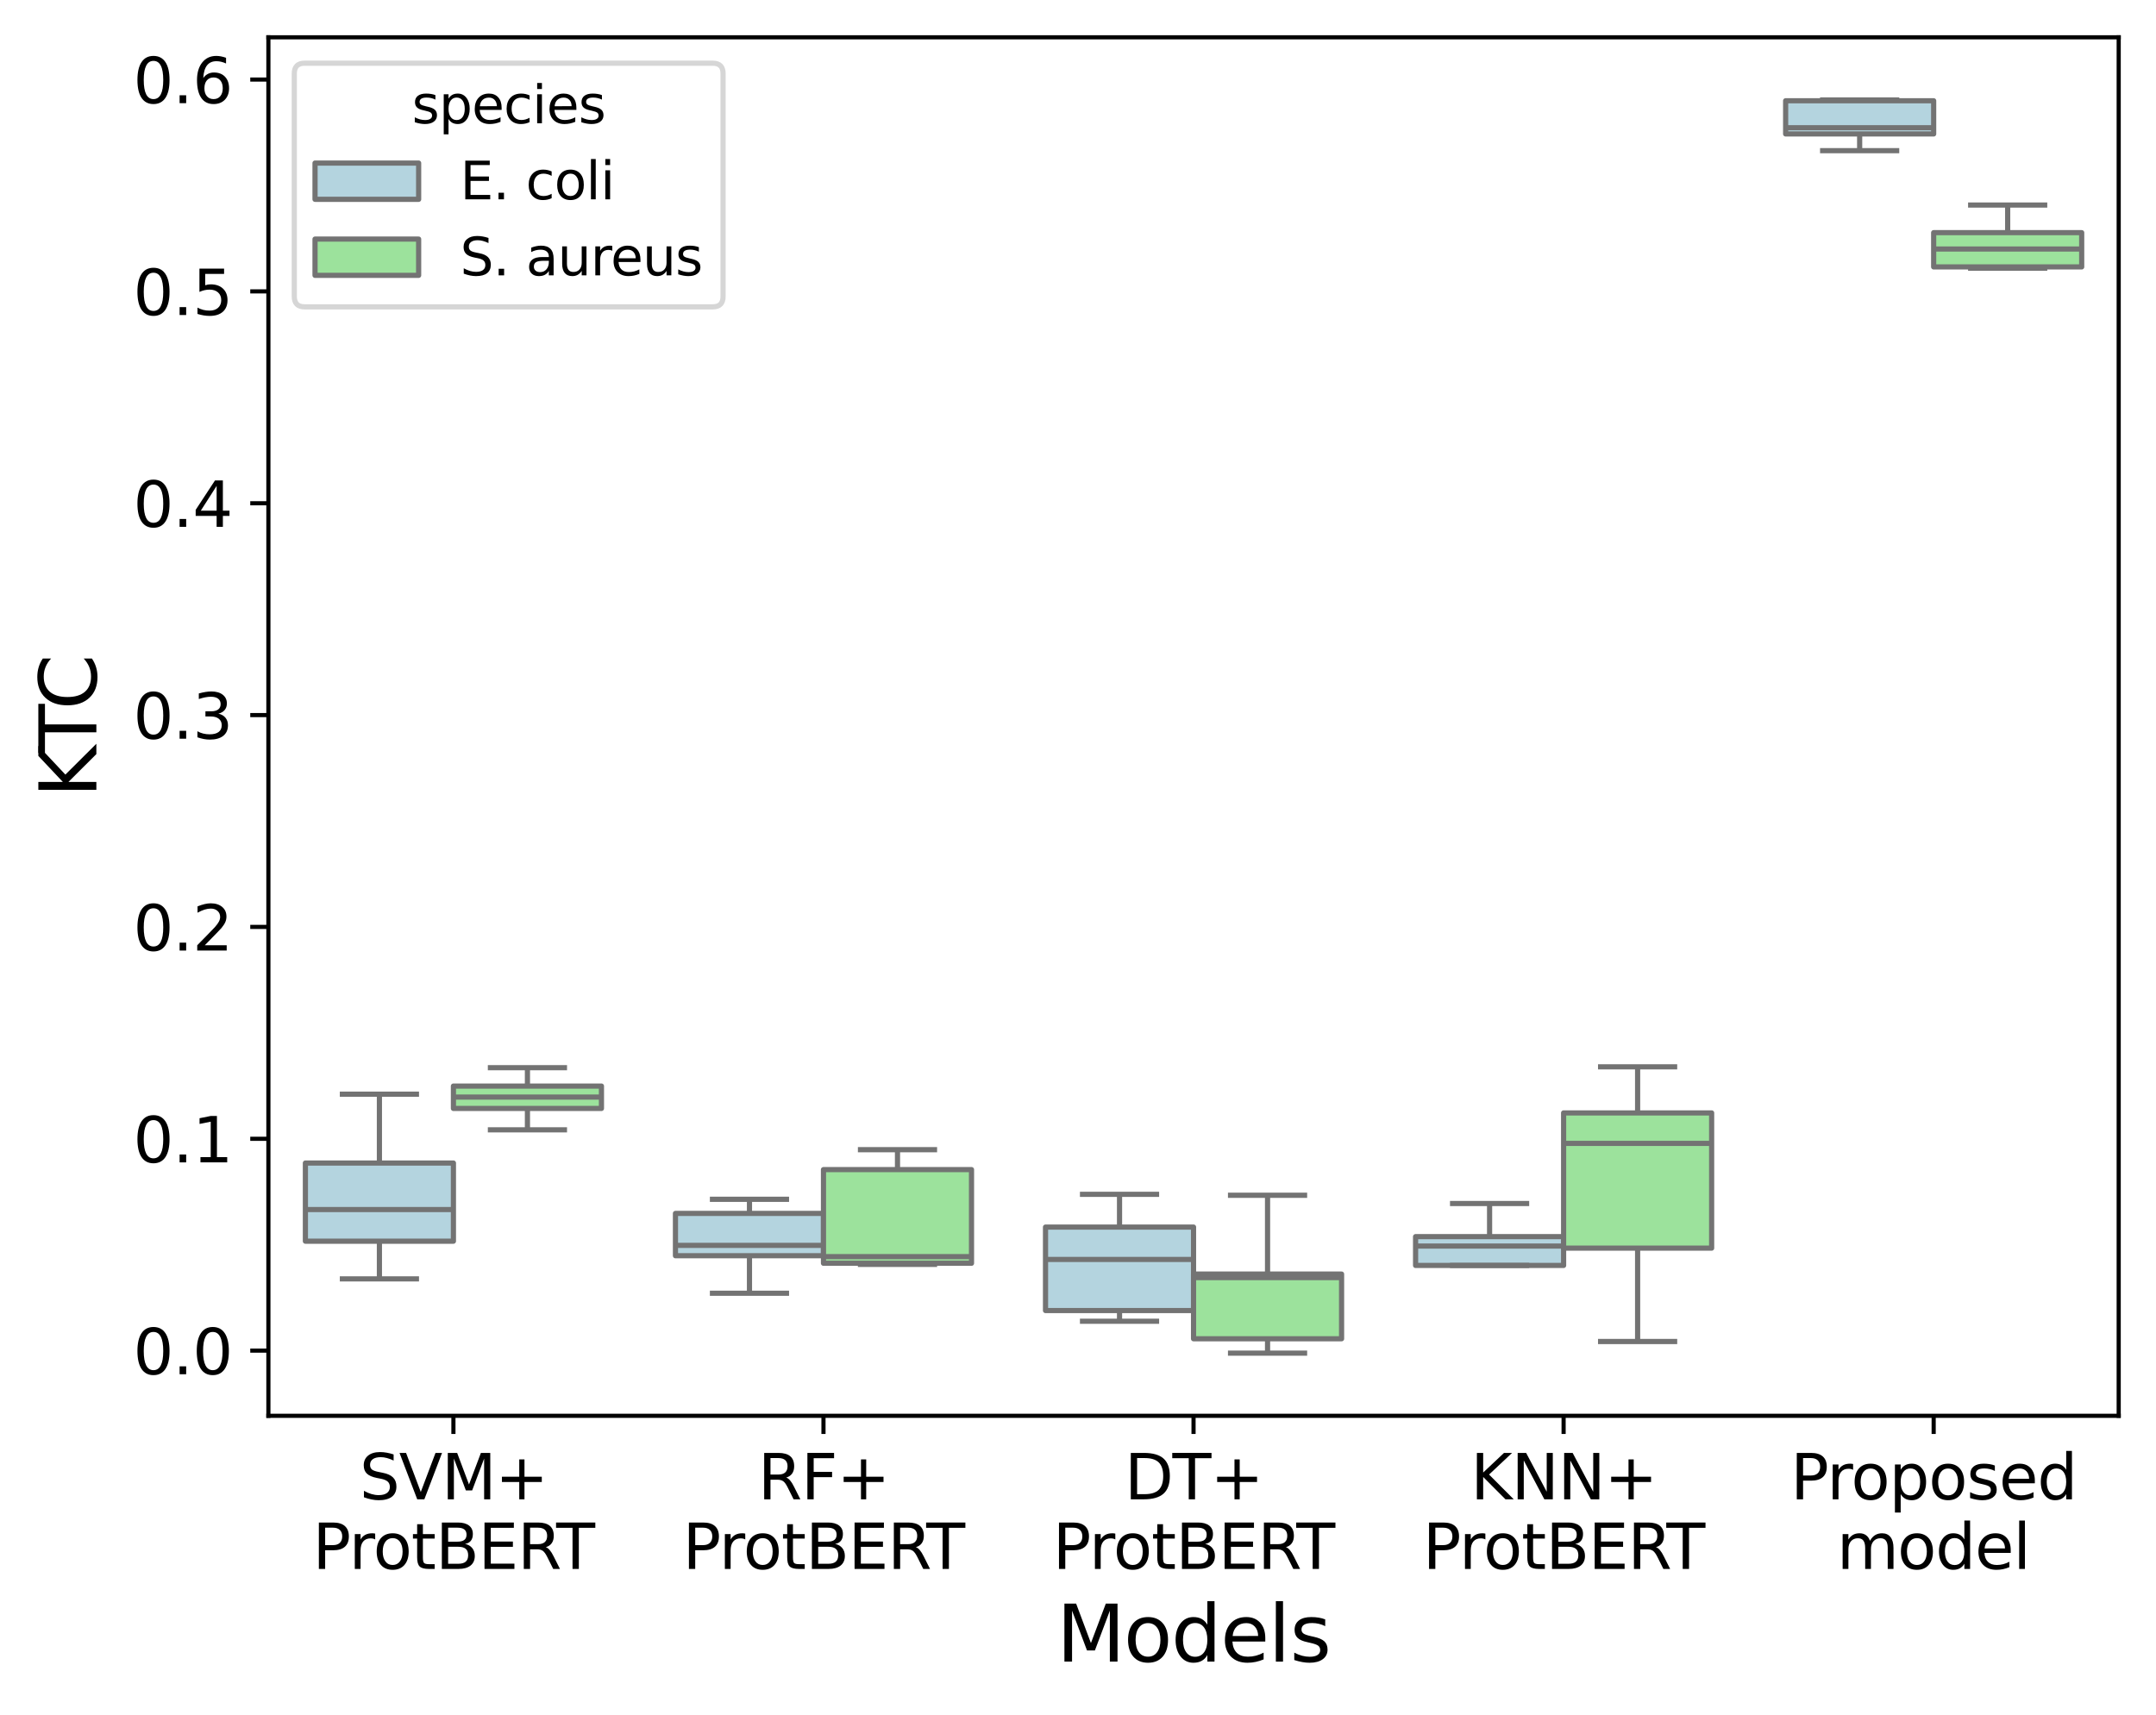 <?xml version="1.0" encoding="utf-8" standalone="no"?>
<!DOCTYPE svg PUBLIC "-//W3C//DTD SVG 1.1//EN"
  "http://www.w3.org/Graphics/SVG/1.1/DTD/svg11.dtd">
<svg xmlns:xlink="http://www.w3.org/1999/xlink" width="416.121pt" height="331.08pt" viewBox="0 0 416.121 331.08" xmlns="http://www.w3.org/2000/svg" version="1.1">
 <defs>
  <style type="text/css">*{stroke-linejoin: round; stroke-linecap: butt}</style>
 </defs>
 <g id="figure_1">
  <g id="patch_1">
   <path d="M 0 331.08 
L 416.121 331.08 
L 416.121 0 
L 0 0 
z
" style="fill: #ffffff"/>
  </g>
  <g id="axes_1">
   <g id="patch_2">
    <path d="M 51.801 273.312 
L 408.921 273.312 
L 408.921 7.2 
L 51.801 7.2 
z
" style="fill: #ffffff"/>
   </g>
   <g id="patch_3">
    <path d="M 87.513 260.725 
L 87.513 260.725 
L 87.513 260.725 
L 87.513 260.725 
z
" clip-path="url(#p9a1f8bf0ac)" style="fill: #b4d4df; stroke: #737373; stroke-linejoin: miter"/>
   </g>
   <g id="patch_4">
    <path d="M 87.513 260.725 
L 87.513 260.725 
L 87.513 260.725 
L 87.513 260.725 
z
" clip-path="url(#p9a1f8bf0ac)" style="fill: #9ce29c; stroke: #737373; stroke-linejoin: miter"/>
   </g>
   <g id="matplotlib.axis_1">
    <g id="xtick_1">
     <g id="line2d_1">
      <defs>
       <path id="m77a32301c7" d="M 0 0 
L 0 3.5 
" style="stroke: #000000; stroke-width: 0.8"/>
      </defs>
      <g>
       <use xlink:href="#m77a32301c7" x="87.513" y="273.312" style="stroke: #000000; stroke-width: 0.8"/>
      </g>
     </g>
     <g id="text_1">
      <!-- SVM+ -->
      <g transform="translate(69.395 289.43) scale(0.12 -0.12)">
       <defs>
        <path id="DejaVuSans-53" d="M 3425 4513 
L 3425 3897 
Q 3066 4069 2747 4153 
Q 2428 4238 2131 4238 
Q 1616 4238 1336 4038 
Q 1056 3838 1056 3469 
Q 1056 3159 1242 3001 
Q 1428 2844 1947 2747 
L 2328 2669 
Q 3034 2534 3370 2195 
Q 3706 1856 3706 1288 
Q 3706 609 3251 259 
Q 2797 -91 1919 -91 
Q 1588 -91 1214 -16 
Q 841 59 441 206 
L 441 856 
Q 825 641 1194 531 
Q 1563 422 1919 422 
Q 2459 422 2753 634 
Q 3047 847 3047 1241 
Q 3047 1584 2836 1778 
Q 2625 1972 2144 2069 
L 1759 2144 
Q 1053 2284 737 2584 
Q 422 2884 422 3419 
Q 422 4038 858 4394 
Q 1294 4750 2059 4750 
Q 2388 4750 2728 4690 
Q 3069 4631 3425 4513 
z
" transform="scale(0.016)"/>
        <path id="DejaVuSans-56" d="M 1831 0 
L 50 4666 
L 709 4666 
L 2188 738 
L 3669 4666 
L 4325 4666 
L 2547 0 
L 1831 0 
z
" transform="scale(0.016)"/>
        <path id="DejaVuSans-4d" d="M 628 4666 
L 1569 4666 
L 2759 1491 
L 3956 4666 
L 4897 4666 
L 4897 0 
L 4281 0 
L 4281 4097 
L 3078 897 
L 2444 897 
L 1241 4097 
L 1241 0 
L 628 0 
L 628 4666 
z
" transform="scale(0.016)"/>
        <path id="DejaVuSans-2b" d="M 2944 4013 
L 2944 2272 
L 4684 2272 
L 4684 1741 
L 2944 1741 
L 2944 0 
L 2419 0 
L 2419 1741 
L 678 1741 
L 678 2272 
L 2419 2272 
L 2419 4013 
L 2944 4013 
z
" transform="scale(0.016)"/>
       </defs>
       <use xlink:href="#DejaVuSans-53"/>
       <use xlink:href="#DejaVuSans-56" x="63.477"/>
       <use xlink:href="#DejaVuSans-4d" x="131.885"/>
       <use xlink:href="#DejaVuSans-2b" x="218.164"/>
      </g>
      <!-- ProtBERT -->
      <g transform="translate(60.339 302.868) scale(0.12 -0.12)">
       <defs>
        <path id="DejaVuSans-50" d="M 1259 4147 
L 1259 2394 
L 2053 2394 
Q 2494 2394 2734 2622 
Q 2975 2850 2975 3272 
Q 2975 3691 2734 3919 
Q 2494 4147 2053 4147 
L 1259 4147 
z
M 628 4666 
L 2053 4666 
Q 2838 4666 3239 4311 
Q 3641 3956 3641 3272 
Q 3641 2581 3239 2228 
Q 2838 1875 2053 1875 
L 1259 1875 
L 1259 0 
L 628 0 
L 628 4666 
z
" transform="scale(0.016)"/>
        <path id="DejaVuSans-72" d="M 2631 2963 
Q 2534 3019 2420 3045 
Q 2306 3072 2169 3072 
Q 1681 3072 1420 2755 
Q 1159 2438 1159 1844 
L 1159 0 
L 581 0 
L 581 3500 
L 1159 3500 
L 1159 2956 
Q 1341 3275 1631 3429 
Q 1922 3584 2338 3584 
Q 2397 3584 2469 3576 
Q 2541 3569 2628 3553 
L 2631 2963 
z
" transform="scale(0.016)"/>
        <path id="DejaVuSans-6f" d="M 1959 3097 
Q 1497 3097 1228 2736 
Q 959 2375 959 1747 
Q 959 1119 1226 758 
Q 1494 397 1959 397 
Q 2419 397 2687 759 
Q 2956 1122 2956 1747 
Q 2956 2369 2687 2733 
Q 2419 3097 1959 3097 
z
M 1959 3584 
Q 2709 3584 3137 3096 
Q 3566 2609 3566 1747 
Q 3566 888 3137 398 
Q 2709 -91 1959 -91 
Q 1206 -91 779 398 
Q 353 888 353 1747 
Q 353 2609 779 3096 
Q 1206 3584 1959 3584 
z
" transform="scale(0.016)"/>
        <path id="DejaVuSans-74" d="M 1172 4494 
L 1172 3500 
L 2356 3500 
L 2356 3053 
L 1172 3053 
L 1172 1153 
Q 1172 725 1289 603 
Q 1406 481 1766 481 
L 2356 481 
L 2356 0 
L 1766 0 
Q 1100 0 847 248 
Q 594 497 594 1153 
L 594 3053 
L 172 3053 
L 172 3500 
L 594 3500 
L 594 4494 
L 1172 4494 
z
" transform="scale(0.016)"/>
        <path id="DejaVuSans-42" d="M 1259 2228 
L 1259 519 
L 2272 519 
Q 2781 519 3026 730 
Q 3272 941 3272 1375 
Q 3272 1813 3026 2020 
Q 2781 2228 2272 2228 
L 1259 2228 
z
M 1259 4147 
L 1259 2741 
L 2194 2741 
Q 2656 2741 2882 2914 
Q 3109 3088 3109 3444 
Q 3109 3797 2882 3972 
Q 2656 4147 2194 4147 
L 1259 4147 
z
M 628 4666 
L 2241 4666 
Q 2963 4666 3353 4366 
Q 3744 4066 3744 3513 
Q 3744 3084 3544 2831 
Q 3344 2578 2956 2516 
Q 3422 2416 3680 2098 
Q 3938 1781 3938 1306 
Q 3938 681 3513 340 
Q 3088 0 2303 0 
L 628 0 
L 628 4666 
z
" transform="scale(0.016)"/>
        <path id="DejaVuSans-45" d="M 628 4666 
L 3578 4666 
L 3578 4134 
L 1259 4134 
L 1259 2753 
L 3481 2753 
L 3481 2222 
L 1259 2222 
L 1259 531 
L 3634 531 
L 3634 0 
L 628 0 
L 628 4666 
z
" transform="scale(0.016)"/>
        <path id="DejaVuSans-52" d="M 2841 2188 
Q 3044 2119 3236 1894 
Q 3428 1669 3622 1275 
L 4263 0 
L 3584 0 
L 2988 1197 
Q 2756 1666 2539 1819 
Q 2322 1972 1947 1972 
L 1259 1972 
L 1259 0 
L 628 0 
L 628 4666 
L 2053 4666 
Q 2853 4666 3247 4331 
Q 3641 3997 3641 3322 
Q 3641 2881 3436 2590 
Q 3231 2300 2841 2188 
z
M 1259 4147 
L 1259 2491 
L 2053 2491 
Q 2509 2491 2742 2702 
Q 2975 2913 2975 3322 
Q 2975 3731 2742 3939 
Q 2509 4147 2053 4147 
L 1259 4147 
z
" transform="scale(0.016)"/>
        <path id="DejaVuSans-54" d="M -19 4666 
L 3928 4666 
L 3928 4134 
L 2272 4134 
L 2272 0 
L 1638 0 
L 1638 4134 
L -19 4134 
L -19 4666 
z
" transform="scale(0.016)"/>
       </defs>
       <use xlink:href="#DejaVuSans-50"/>
       <use xlink:href="#DejaVuSans-72" x="58.553"/>
       <use xlink:href="#DejaVuSans-6f" x="97.416"/>
       <use xlink:href="#DejaVuSans-74" x="158.598"/>
       <use xlink:href="#DejaVuSans-42" x="197.807"/>
       <use xlink:href="#DejaVuSans-45" x="266.41"/>
       <use xlink:href="#DejaVuSans-52" x="329.594"/>
       <use xlink:href="#DejaVuSans-54" x="391.826"/>
      </g>
     </g>
    </g>
    <g id="xtick_2">
     <g id="line2d_2">
      <g>
       <use xlink:href="#m77a32301c7" x="158.937" y="273.312" style="stroke: #000000; stroke-width: 0.8"/>
      </g>
     </g>
     <g id="text_2">
      <!-- RF+ -->
      <g transform="translate(146.289 289.43) scale(0.12 -0.12)">
       <defs>
        <path id="DejaVuSans-46" d="M 628 4666 
L 3309 4666 
L 3309 4134 
L 1259 4134 
L 1259 2759 
L 3109 2759 
L 3109 2228 
L 1259 2228 
L 1259 0 
L 628 0 
L 628 4666 
z
" transform="scale(0.016)"/>
       </defs>
       <use xlink:href="#DejaVuSans-52"/>
       <use xlink:href="#DejaVuSans-46" x="69.482"/>
       <use xlink:href="#DejaVuSans-2b" x="127.002"/>
      </g>
      <!-- ProtBERT -->
      <g transform="translate(131.763 302.868) scale(0.12 -0.12)">
       <use xlink:href="#DejaVuSans-50"/>
       <use xlink:href="#DejaVuSans-72" x="58.553"/>
       <use xlink:href="#DejaVuSans-6f" x="97.416"/>
       <use xlink:href="#DejaVuSans-74" x="158.598"/>
       <use xlink:href="#DejaVuSans-42" x="197.807"/>
       <use xlink:href="#DejaVuSans-45" x="266.41"/>
       <use xlink:href="#DejaVuSans-52" x="329.594"/>
       <use xlink:href="#DejaVuSans-54" x="391.826"/>
      </g>
     </g>
    </g>
    <g id="xtick_3">
     <g id="line2d_3">
      <g>
       <use xlink:href="#m77a32301c7" x="230.361" y="273.312" style="stroke: #000000; stroke-width: 0.8"/>
      </g>
     </g>
     <g id="text_3">
      <!-- DT+ -->
      <g transform="translate(217.048 289.43) scale(0.12 -0.12)">
       <defs>
        <path id="DejaVuSans-44" d="M 1259 4147 
L 1259 519 
L 2022 519 
Q 2988 519 3436 956 
Q 3884 1394 3884 2338 
Q 3884 3275 3436 3711 
Q 2988 4147 2022 4147 
L 1259 4147 
z
M 628 4666 
L 1925 4666 
Q 3281 4666 3915 4102 
Q 4550 3538 4550 2338 
Q 4550 1131 3912 565 
Q 3275 0 1925 0 
L 628 0 
L 628 4666 
z
" transform="scale(0.016)"/>
       </defs>
       <use xlink:href="#DejaVuSans-44"/>
       <use xlink:href="#DejaVuSans-54" x="77.002"/>
       <use xlink:href="#DejaVuSans-2b" x="138.086"/>
      </g>
      <!-- ProtBERT -->
      <g transform="translate(203.187 302.868) scale(0.12 -0.12)">
       <use xlink:href="#DejaVuSans-50"/>
       <use xlink:href="#DejaVuSans-72" x="58.553"/>
       <use xlink:href="#DejaVuSans-6f" x="97.416"/>
       <use xlink:href="#DejaVuSans-74" x="158.598"/>
       <use xlink:href="#DejaVuSans-42" x="197.807"/>
       <use xlink:href="#DejaVuSans-45" x="266.41"/>
       <use xlink:href="#DejaVuSans-52" x="329.594"/>
       <use xlink:href="#DejaVuSans-54" x="391.826"/>
      </g>
     </g>
    </g>
    <g id="xtick_4">
     <g id="line2d_4">
      <g>
       <use xlink:href="#m77a32301c7" x="301.785" y="273.312" style="stroke: #000000; stroke-width: 0.8"/>
      </g>
     </g>
     <g id="text_4">
      <!-- KNN+ -->
      <g transform="translate(283.845 289.43) scale(0.12 -0.12)">
       <defs>
        <path id="DejaVuSans-4b" d="M 628 4666 
L 1259 4666 
L 1259 2694 
L 3353 4666 
L 4166 4666 
L 1850 2491 
L 4331 0 
L 3500 0 
L 1259 2247 
L 1259 0 
L 628 0 
L 628 4666 
z
" transform="scale(0.016)"/>
        <path id="DejaVuSans-4e" d="M 628 4666 
L 1478 4666 
L 3547 763 
L 3547 4666 
L 4159 4666 
L 4159 0 
L 3309 0 
L 1241 3903 
L 1241 0 
L 628 0 
L 628 4666 
z
" transform="scale(0.016)"/>
       </defs>
       <use xlink:href="#DejaVuSans-4b"/>
       <use xlink:href="#DejaVuSans-4e" x="65.576"/>
       <use xlink:href="#DejaVuSans-4e" x="140.381"/>
       <use xlink:href="#DejaVuSans-2b" x="215.186"/>
      </g>
      <!-- ProtBERT -->
      <g transform="translate(274.611 302.868) scale(0.12 -0.12)">
       <use xlink:href="#DejaVuSans-50"/>
       <use xlink:href="#DejaVuSans-72" x="58.553"/>
       <use xlink:href="#DejaVuSans-6f" x="97.416"/>
       <use xlink:href="#DejaVuSans-74" x="158.598"/>
       <use xlink:href="#DejaVuSans-42" x="197.807"/>
       <use xlink:href="#DejaVuSans-45" x="266.41"/>
       <use xlink:href="#DejaVuSans-52" x="329.594"/>
       <use xlink:href="#DejaVuSans-54" x="391.826"/>
      </g>
     </g>
    </g>
    <g id="xtick_5">
     <g id="line2d_5">
      <g>
       <use xlink:href="#m77a32301c7" x="373.209" y="273.312" style="stroke: #000000; stroke-width: 0.8"/>
      </g>
     </g>
     <g id="text_5">
      <!-- Proposed -->
      <g transform="translate(345.586 289.43) scale(0.12 -0.12)">
       <defs>
        <path id="DejaVuSans-70" d="M 1159 525 
L 1159 -1331 
L 581 -1331 
L 581 3500 
L 1159 3500 
L 1159 2969 
Q 1341 3281 1617 3432 
Q 1894 3584 2278 3584 
Q 2916 3584 3314 3078 
Q 3713 2572 3713 1747 
Q 3713 922 3314 415 
Q 2916 -91 2278 -91 
Q 1894 -91 1617 61 
Q 1341 213 1159 525 
z
M 3116 1747 
Q 3116 2381 2855 2742 
Q 2594 3103 2138 3103 
Q 1681 3103 1420 2742 
Q 1159 2381 1159 1747 
Q 1159 1113 1420 752 
Q 1681 391 2138 391 
Q 2594 391 2855 752 
Q 3116 1113 3116 1747 
z
" transform="scale(0.016)"/>
        <path id="DejaVuSans-73" d="M 2834 3397 
L 2834 2853 
Q 2591 2978 2328 3040 
Q 2066 3103 1784 3103 
Q 1356 3103 1142 2972 
Q 928 2841 928 2578 
Q 928 2378 1081 2264 
Q 1234 2150 1697 2047 
L 1894 2003 
Q 2506 1872 2764 1633 
Q 3022 1394 3022 966 
Q 3022 478 2636 193 
Q 2250 -91 1575 -91 
Q 1294 -91 989 -36 
Q 684 19 347 128 
L 347 722 
Q 666 556 975 473 
Q 1284 391 1588 391 
Q 1994 391 2212 530 
Q 2431 669 2431 922 
Q 2431 1156 2273 1281 
Q 2116 1406 1581 1522 
L 1381 1569 
Q 847 1681 609 1914 
Q 372 2147 372 2553 
Q 372 3047 722 3315 
Q 1072 3584 1716 3584 
Q 2034 3584 2315 3537 
Q 2597 3491 2834 3397 
z
" transform="scale(0.016)"/>
        <path id="DejaVuSans-65" d="M 3597 1894 
L 3597 1613 
L 953 1613 
Q 991 1019 1311 708 
Q 1631 397 2203 397 
Q 2534 397 2845 478 
Q 3156 559 3463 722 
L 3463 178 
Q 3153 47 2828 -22 
Q 2503 -91 2169 -91 
Q 1331 -91 842 396 
Q 353 884 353 1716 
Q 353 2575 817 3079 
Q 1281 3584 2069 3584 
Q 2775 3584 3186 3129 
Q 3597 2675 3597 1894 
z
M 3022 2063 
Q 3016 2534 2758 2815 
Q 2500 3097 2075 3097 
Q 1594 3097 1305 2825 
Q 1016 2553 972 2059 
L 3022 2063 
z
" transform="scale(0.016)"/>
        <path id="DejaVuSans-64" d="M 2906 2969 
L 2906 4863 
L 3481 4863 
L 3481 0 
L 2906 0 
L 2906 525 
Q 2725 213 2448 61 
Q 2172 -91 1784 -91 
Q 1150 -91 751 415 
Q 353 922 353 1747 
Q 353 2572 751 3078 
Q 1150 3584 1784 3584 
Q 2172 3584 2448 3432 
Q 2725 3281 2906 2969 
z
M 947 1747 
Q 947 1113 1208 752 
Q 1469 391 1925 391 
Q 2381 391 2643 752 
Q 2906 1113 2906 1747 
Q 2906 2381 2643 2742 
Q 2381 3103 1925 3103 
Q 1469 3103 1208 2742 
Q 947 2381 947 1747 
z
" transform="scale(0.016)"/>
       </defs>
       <use xlink:href="#DejaVuSans-50"/>
       <use xlink:href="#DejaVuSans-72" x="58.553"/>
       <use xlink:href="#DejaVuSans-6f" x="97.416"/>
       <use xlink:href="#DejaVuSans-70" x="158.598"/>
       <use xlink:href="#DejaVuSans-6f" x="222.074"/>
       <use xlink:href="#DejaVuSans-73" x="283.256"/>
       <use xlink:href="#DejaVuSans-65" x="335.355"/>
       <use xlink:href="#DejaVuSans-64" x="396.879"/>
      </g>
      <!-- model -->
      <g transform="translate(354.526 302.868) scale(0.12 -0.12)">
       <defs>
        <path id="DejaVuSans-6d" d="M 3328 2828 
Q 3544 3216 3844 3400 
Q 4144 3584 4550 3584 
Q 5097 3584 5394 3201 
Q 5691 2819 5691 2113 
L 5691 0 
L 5113 0 
L 5113 2094 
Q 5113 2597 4934 2840 
Q 4756 3084 4391 3084 
Q 3944 3084 3684 2787 
Q 3425 2491 3425 1978 
L 3425 0 
L 2847 0 
L 2847 2094 
Q 2847 2600 2669 2842 
Q 2491 3084 2119 3084 
Q 1678 3084 1418 2786 
Q 1159 2488 1159 1978 
L 1159 0 
L 581 0 
L 581 3500 
L 1159 3500 
L 1159 2956 
Q 1356 3278 1631 3431 
Q 1906 3584 2284 3584 
Q 2666 3584 2933 3390 
Q 3200 3197 3328 2828 
z
" transform="scale(0.016)"/>
        <path id="DejaVuSans-6c" d="M 603 4863 
L 1178 4863 
L 1178 0 
L 603 0 
L 603 4863 
z
" transform="scale(0.016)"/>
       </defs>
       <use xlink:href="#DejaVuSans-6d"/>
       <use xlink:href="#DejaVuSans-6f" x="97.412"/>
       <use xlink:href="#DejaVuSans-64" x="158.594"/>
       <use xlink:href="#DejaVuSans-65" x="222.07"/>
       <use xlink:href="#DejaVuSans-6c" x="283.594"/>
      </g>
     </g>
    </g>
    <g id="text_6">
     <!-- Models -->
     <g transform="translate(203.934 320.761) scale(0.15 -0.15)">
      <use xlink:href="#DejaVuSans-4d"/>
      <use xlink:href="#DejaVuSans-6f" x="86.279"/>
      <use xlink:href="#DejaVuSans-64" x="147.461"/>
      <use xlink:href="#DejaVuSans-65" x="210.938"/>
      <use xlink:href="#DejaVuSans-6c" x="272.461"/>
      <use xlink:href="#DejaVuSans-73" x="300.244"/>
     </g>
    </g>
   </g>
   <g id="matplotlib.axis_2">
    <g id="ytick_1">
     <g id="line2d_6">
      <defs>
       <path id="ma61011b53b" d="M 0 0 
L -3.5 0 
" style="stroke: #000000; stroke-width: 0.8"/>
      </defs>
      <g>
       <use xlink:href="#ma61011b53b" x="51.801" y="260.725" style="stroke: #000000; stroke-width: 0.8"/>
      </g>
     </g>
     <g id="text_7">
      <!-- 0.0 -->
      <g transform="translate(25.717 265.284) scale(0.12 -0.12)">
       <defs>
        <path id="DejaVuSans-30" d="M 2034 4250 
Q 1547 4250 1301 3770 
Q 1056 3291 1056 2328 
Q 1056 1369 1301 889 
Q 1547 409 2034 409 
Q 2525 409 2770 889 
Q 3016 1369 3016 2328 
Q 3016 3291 2770 3770 
Q 2525 4250 2034 4250 
z
M 2034 4750 
Q 2819 4750 3233 4129 
Q 3647 3509 3647 2328 
Q 3647 1150 3233 529 
Q 2819 -91 2034 -91 
Q 1250 -91 836 529 
Q 422 1150 422 2328 
Q 422 3509 836 4129 
Q 1250 4750 2034 4750 
z
" transform="scale(0.016)"/>
        <path id="DejaVuSans-2e" d="M 684 794 
L 1344 794 
L 1344 0 
L 684 0 
L 684 794 
z
" transform="scale(0.016)"/>
       </defs>
       <use xlink:href="#DejaVuSans-30"/>
       <use xlink:href="#DejaVuSans-2e" x="63.623"/>
       <use xlink:href="#DejaVuSans-30" x="95.41"/>
      </g>
     </g>
    </g>
    <g id="ytick_2">
     <g id="line2d_7">
      <g>
       <use xlink:href="#ma61011b53b" x="51.801" y="219.83" style="stroke: #000000; stroke-width: 0.8"/>
      </g>
     </g>
     <g id="text_8">
      <!-- 0.1 -->
      <g transform="translate(25.717 224.389) scale(0.12 -0.12)">
       <defs>
        <path id="DejaVuSans-31" d="M 794 531 
L 1825 531 
L 1825 4091 
L 703 3866 
L 703 4441 
L 1819 4666 
L 2450 4666 
L 2450 531 
L 3481 531 
L 3481 0 
L 794 0 
L 794 531 
z
" transform="scale(0.016)"/>
       </defs>
       <use xlink:href="#DejaVuSans-30"/>
       <use xlink:href="#DejaVuSans-2e" x="63.623"/>
       <use xlink:href="#DejaVuSans-31" x="95.41"/>
      </g>
     </g>
    </g>
    <g id="ytick_3">
     <g id="line2d_8">
      <g>
       <use xlink:href="#ma61011b53b" x="51.801" y="178.936" style="stroke: #000000; stroke-width: 0.8"/>
      </g>
     </g>
     <g id="text_9">
      <!-- 0.2 -->
      <g transform="translate(25.717 183.495) scale(0.12 -0.12)">
       <defs>
        <path id="DejaVuSans-32" d="M 1228 531 
L 3431 531 
L 3431 0 
L 469 0 
L 469 531 
Q 828 903 1448 1529 
Q 2069 2156 2228 2338 
Q 2531 2678 2651 2914 
Q 2772 3150 2772 3378 
Q 2772 3750 2511 3984 
Q 2250 4219 1831 4219 
Q 1534 4219 1204 4116 
Q 875 4013 500 3803 
L 500 4441 
Q 881 4594 1212 4672 
Q 1544 4750 1819 4750 
Q 2544 4750 2975 4387 
Q 3406 4025 3406 3419 
Q 3406 3131 3298 2873 
Q 3191 2616 2906 2266 
Q 2828 2175 2409 1742 
Q 1991 1309 1228 531 
z
" transform="scale(0.016)"/>
       </defs>
       <use xlink:href="#DejaVuSans-30"/>
       <use xlink:href="#DejaVuSans-2e" x="63.623"/>
       <use xlink:href="#DejaVuSans-32" x="95.41"/>
      </g>
     </g>
    </g>
    <g id="ytick_4">
     <g id="line2d_9">
      <g>
       <use xlink:href="#ma61011b53b" x="51.801" y="138.041" style="stroke: #000000; stroke-width: 0.8"/>
      </g>
     </g>
     <g id="text_10">
      <!-- 0.3 -->
      <g transform="translate(25.717 142.6) scale(0.12 -0.12)">
       <defs>
        <path id="DejaVuSans-33" d="M 2597 2516 
Q 3050 2419 3304 2112 
Q 3559 1806 3559 1356 
Q 3559 666 3084 287 
Q 2609 -91 1734 -91 
Q 1441 -91 1130 -33 
Q 819 25 488 141 
L 488 750 
Q 750 597 1062 519 
Q 1375 441 1716 441 
Q 2309 441 2620 675 
Q 2931 909 2931 1356 
Q 2931 1769 2642 2001 
Q 2353 2234 1838 2234 
L 1294 2234 
L 1294 2753 
L 1863 2753 
Q 2328 2753 2575 2939 
Q 2822 3125 2822 3475 
Q 2822 3834 2567 4026 
Q 2313 4219 1838 4219 
Q 1578 4219 1281 4162 
Q 984 4106 628 3988 
L 628 4550 
Q 988 4650 1302 4700 
Q 1616 4750 1894 4750 
Q 2613 4750 3031 4423 
Q 3450 4097 3450 3541 
Q 3450 3153 3228 2886 
Q 3006 2619 2597 2516 
z
" transform="scale(0.016)"/>
       </defs>
       <use xlink:href="#DejaVuSans-30"/>
       <use xlink:href="#DejaVuSans-2e" x="63.623"/>
       <use xlink:href="#DejaVuSans-33" x="95.41"/>
      </g>
     </g>
    </g>
    <g id="ytick_5">
     <g id="line2d_10">
      <g>
       <use xlink:href="#ma61011b53b" x="51.801" y="97.146" style="stroke: #000000; stroke-width: 0.8"/>
      </g>
     </g>
     <g id="text_11">
      <!-- 0.4 -->
      <g transform="translate(25.717 101.705) scale(0.12 -0.12)">
       <defs>
        <path id="DejaVuSans-34" d="M 2419 4116 
L 825 1625 
L 2419 1625 
L 2419 4116 
z
M 2253 4666 
L 3047 4666 
L 3047 1625 
L 3713 1625 
L 3713 1100 
L 3047 1100 
L 3047 0 
L 2419 0 
L 2419 1100 
L 313 1100 
L 313 1709 
L 2253 4666 
z
" transform="scale(0.016)"/>
       </defs>
       <use xlink:href="#DejaVuSans-30"/>
       <use xlink:href="#DejaVuSans-2e" x="63.623"/>
       <use xlink:href="#DejaVuSans-34" x="95.41"/>
      </g>
     </g>
    </g>
    <g id="ytick_6">
     <g id="line2d_11">
      <g>
       <use xlink:href="#ma61011b53b" x="51.801" y="56.251" style="stroke: #000000; stroke-width: 0.8"/>
      </g>
     </g>
     <g id="text_12">
      <!-- 0.5 -->
      <g transform="translate(25.717 60.81) scale(0.12 -0.12)">
       <defs>
        <path id="DejaVuSans-35" d="M 691 4666 
L 3169 4666 
L 3169 4134 
L 1269 4134 
L 1269 2991 
Q 1406 3038 1543 3061 
Q 1681 3084 1819 3084 
Q 2600 3084 3056 2656 
Q 3513 2228 3513 1497 
Q 3513 744 3044 326 
Q 2575 -91 1722 -91 
Q 1428 -91 1123 -41 
Q 819 9 494 109 
L 494 744 
Q 775 591 1075 516 
Q 1375 441 1709 441 
Q 2250 441 2565 725 
Q 2881 1009 2881 1497 
Q 2881 1984 2565 2268 
Q 2250 2553 1709 2553 
Q 1456 2553 1204 2497 
Q 953 2441 691 2322 
L 691 4666 
z
" transform="scale(0.016)"/>
       </defs>
       <use xlink:href="#DejaVuSans-30"/>
       <use xlink:href="#DejaVuSans-2e" x="63.623"/>
       <use xlink:href="#DejaVuSans-35" x="95.41"/>
      </g>
     </g>
    </g>
    <g id="ytick_7">
     <g id="line2d_12">
      <g>
       <use xlink:href="#ma61011b53b" x="51.801" y="15.356" style="stroke: #000000; stroke-width: 0.8"/>
      </g>
     </g>
     <g id="text_13">
      <!-- 0.6 -->
      <g transform="translate(25.717 19.915) scale(0.12 -0.12)">
       <defs>
        <path id="DejaVuSans-36" d="M 2113 2584 
Q 1688 2584 1439 2293 
Q 1191 2003 1191 1497 
Q 1191 994 1439 701 
Q 1688 409 2113 409 
Q 2538 409 2786 701 
Q 3034 994 3034 1497 
Q 3034 2003 2786 2293 
Q 2538 2584 2113 2584 
z
M 3366 4563 
L 3366 3988 
Q 3128 4100 2886 4159 
Q 2644 4219 2406 4219 
Q 1781 4219 1451 3797 
Q 1122 3375 1075 2522 
Q 1259 2794 1537 2939 
Q 1816 3084 2150 3084 
Q 2853 3084 3261 2657 
Q 3669 2231 3669 1497 
Q 3669 778 3244 343 
Q 2819 -91 2113 -91 
Q 1303 -91 875 529 
Q 447 1150 447 2328 
Q 447 3434 972 4092 
Q 1497 4750 2381 4750 
Q 2619 4750 2861 4703 
Q 3103 4656 3366 4563 
z
" transform="scale(0.016)"/>
       </defs>
       <use xlink:href="#DejaVuSans-30"/>
       <use xlink:href="#DejaVuSans-2e" x="63.623"/>
       <use xlink:href="#DejaVuSans-36" x="95.41"/>
      </g>
     </g>
    </g>
    <g id="text_14">
     <!-- KTC -->
     <g transform="translate(18.598 153.97) rotate(-90) scale(0.15 -0.15)">
      <defs>
       <path id="DejaVuSans-43" d="M 4122 4306 
L 4122 3641 
Q 3803 3938 3442 4084 
Q 3081 4231 2675 4231 
Q 1875 4231 1450 3742 
Q 1025 3253 1025 2328 
Q 1025 1406 1450 917 
Q 1875 428 2675 428 
Q 3081 428 3442 575 
Q 3803 722 4122 1019 
L 4122 359 
Q 3791 134 3420 21 
Q 3050 -91 2638 -91 
Q 1578 -91 968 557 
Q 359 1206 359 2328 
Q 359 3453 968 4101 
Q 1578 4750 2638 4750 
Q 3056 4750 3426 4639 
Q 3797 4528 4122 4306 
z
" transform="scale(0.016)"/>
      </defs>
      <use xlink:href="#DejaVuSans-4b"/>
      <use xlink:href="#DejaVuSans-54" x="57.826"/>
      <use xlink:href="#DejaVuSans-43" x="113.035"/>
     </g>
    </g>
   </g>
   <g id="patch_5">
    <path d="M 58.943 239.602 
L 87.513 239.602 
L 87.513 224.512 
L 58.943 224.512 
L 58.943 239.602 
z
" clip-path="url(#p9a1f8bf0ac)" style="fill: #b4d4df; stroke: #737373; stroke-linejoin: miter"/>
   </g>
   <g id="line2d_13">
    <path d="M 73.228 239.602 
L 73.228 246.879 
" clip-path="url(#p9a1f8bf0ac)" style="fill: none; stroke: #737373"/>
   </g>
   <g id="line2d_14">
    <path d="M 73.228 224.512 
L 73.228 211.223 
" clip-path="url(#p9a1f8bf0ac)" style="fill: none; stroke: #737373"/>
   </g>
   <g id="line2d_15">
    <path d="M 66.086 246.879 
L 80.371 246.879 
" clip-path="url(#p9a1f8bf0ac)" style="fill: none; stroke: #737373; stroke-linecap: square"/>
   </g>
   <g id="line2d_16">
    <path d="M 66.086 211.223 
L 80.371 211.223 
" clip-path="url(#p9a1f8bf0ac)" style="fill: none; stroke: #737373; stroke-linecap: square"/>
   </g>
   <g id="patch_6">
    <path d="M 130.367 242.407 
L 158.937 242.407 
L 158.937 234.241 
L 130.367 234.241 
L 130.367 242.407 
z
" clip-path="url(#p9a1f8bf0ac)" style="fill: #b4d4df; stroke: #737373; stroke-linejoin: miter"/>
   </g>
   <g id="line2d_17">
    <path d="M 144.652 242.407 
L 144.652 249.649 
" clip-path="url(#p9a1f8bf0ac)" style="fill: none; stroke: #737373"/>
   </g>
   <g id="line2d_18">
    <path d="M 144.652 234.241 
L 144.652 231.513 
" clip-path="url(#p9a1f8bf0ac)" style="fill: none; stroke: #737373"/>
   </g>
   <g id="line2d_19">
    <path d="M 137.51 249.649 
L 151.795 249.649 
" clip-path="url(#p9a1f8bf0ac)" style="fill: none; stroke: #737373; stroke-linecap: square"/>
   </g>
   <g id="line2d_20">
    <path d="M 137.51 231.513 
L 151.795 231.513 
" clip-path="url(#p9a1f8bf0ac)" style="fill: none; stroke: #737373; stroke-linecap: square"/>
   </g>
   <g id="patch_7">
    <path d="M 201.791 252.99 
L 230.361 252.99 
L 230.361 236.878 
L 201.791 236.878 
L 201.791 252.99 
z
" clip-path="url(#p9a1f8bf0ac)" style="fill: #b4d4df; stroke: #737373; stroke-linejoin: miter"/>
   </g>
   <g id="line2d_21">
    <path d="M 216.076 252.99 
L 216.076 255.052 
" clip-path="url(#p9a1f8bf0ac)" style="fill: none; stroke: #737373"/>
   </g>
   <g id="line2d_22">
    <path d="M 216.076 236.878 
L 216.076 230.553 
" clip-path="url(#p9a1f8bf0ac)" style="fill: none; stroke: #737373"/>
   </g>
   <g id="line2d_23">
    <path d="M 208.934 255.052 
L 223.219 255.052 
" clip-path="url(#p9a1f8bf0ac)" style="fill: none; stroke: #737373; stroke-linecap: square"/>
   </g>
   <g id="line2d_24">
    <path d="M 208.934 230.553 
L 223.219 230.553 
" clip-path="url(#p9a1f8bf0ac)" style="fill: none; stroke: #737373; stroke-linecap: square"/>
   </g>
   <g id="patch_8">
    <path d="M 273.215 244.284 
L 301.785 244.284 
L 301.785 238.723 
L 273.215 238.723 
L 273.215 244.284 
z
" clip-path="url(#p9a1f8bf0ac)" style="fill: #b4d4df; stroke: #737373; stroke-linejoin: miter"/>
   </g>
   <g id="line2d_25">
    <path d="M 287.5 244.284 
L 287.5 244.284 
" clip-path="url(#p9a1f8bf0ac)" style="fill: none; stroke: #737373"/>
   </g>
   <g id="line2d_26">
    <path d="M 287.5 238.723 
L 287.5 232.326 
" clip-path="url(#p9a1f8bf0ac)" style="fill: none; stroke: #737373"/>
   </g>
   <g id="line2d_27">
    <path d="M 280.358 244.284 
L 294.643 244.284 
" clip-path="url(#p9a1f8bf0ac)" style="fill: none; stroke: #737373; stroke-linecap: square"/>
   </g>
   <g id="line2d_28">
    <path d="M 280.358 232.326 
L 294.643 232.326 
" clip-path="url(#p9a1f8bf0ac)" style="fill: none; stroke: #737373; stroke-linecap: square"/>
   </g>
   <g id="patch_9">
    <path d="M 344.639 25.858 
L 373.209 25.858 
L 373.209 19.451 
L 344.639 19.451 
L 344.639 25.858 
z
" clip-path="url(#p9a1f8bf0ac)" style="fill: #b4d4df; stroke: #737373; stroke-linejoin: miter"/>
   </g>
   <g id="line2d_29">
    <path d="M 358.924 25.858 
L 358.924 29.089 
" clip-path="url(#p9a1f8bf0ac)" style="fill: none; stroke: #737373"/>
   </g>
   <g id="line2d_30">
    <path d="M 358.924 19.451 
L 358.924 19.296 
" clip-path="url(#p9a1f8bf0ac)" style="fill: none; stroke: #737373"/>
   </g>
   <g id="line2d_31">
    <path d="M 351.782 29.089 
L 366.067 29.089 
" clip-path="url(#p9a1f8bf0ac)" style="fill: none; stroke: #737373; stroke-linecap: square"/>
   </g>
   <g id="line2d_32">
    <path d="M 351.782 19.296 
L 366.067 19.296 
" clip-path="url(#p9a1f8bf0ac)" style="fill: none; stroke: #737373; stroke-linecap: square"/>
   </g>
   <g id="patch_10">
    <path d="M 87.513 213.977 
L 116.083 213.977 
L 116.083 209.656 
L 87.513 209.656 
L 87.513 213.977 
z
" clip-path="url(#p9a1f8bf0ac)" style="fill: #9ce29c; stroke: #737373; stroke-linejoin: miter"/>
   </g>
   <g id="line2d_33">
    <path d="M 101.798 213.977 
L 101.798 218.106 
" clip-path="url(#p9a1f8bf0ac)" style="fill: none; stroke: #737373"/>
   </g>
   <g id="line2d_34">
    <path d="M 101.798 209.656 
L 101.798 206.109 
" clip-path="url(#p9a1f8bf0ac)" style="fill: none; stroke: #737373"/>
   </g>
   <g id="line2d_35">
    <path d="M 94.655 218.106 
L 108.94 218.106 
" clip-path="url(#p9a1f8bf0ac)" style="fill: none; stroke: #737373; stroke-linecap: square"/>
   </g>
   <g id="line2d_36">
    <path d="M 94.655 206.109 
L 108.94 206.109 
" clip-path="url(#p9a1f8bf0ac)" style="fill: none; stroke: #737373; stroke-linecap: square"/>
   </g>
   <g id="patch_11">
    <path d="M 158.937 243.861 
L 187.507 243.861 
L 187.507 225.781 
L 158.937 225.781 
L 158.937 243.861 
z
" clip-path="url(#p9a1f8bf0ac)" style="fill: #9ce29c; stroke: #737373; stroke-linejoin: miter"/>
   </g>
   <g id="line2d_37">
    <path d="M 173.222 243.861 
L 173.222 244.081 
" clip-path="url(#p9a1f8bf0ac)" style="fill: none; stroke: #737373"/>
   </g>
   <g id="line2d_38">
    <path d="M 173.222 225.781 
L 173.222 221.936 
" clip-path="url(#p9a1f8bf0ac)" style="fill: none; stroke: #737373"/>
   </g>
   <g id="line2d_39">
    <path d="M 166.079 244.081 
L 180.364 244.081 
" clip-path="url(#p9a1f8bf0ac)" style="fill: none; stroke: #737373; stroke-linecap: square"/>
   </g>
   <g id="line2d_40">
    <path d="M 166.079 221.936 
L 180.364 221.936 
" clip-path="url(#p9a1f8bf0ac)" style="fill: none; stroke: #737373; stroke-linecap: square"/>
   </g>
   <g id="patch_12">
    <path d="M 230.361 258.435 
L 258.931 258.435 
L 258.931 245.949 
L 230.361 245.949 
L 230.361 258.435 
z
" clip-path="url(#p9a1f8bf0ac)" style="fill: #9ce29c; stroke: #737373; stroke-linejoin: miter"/>
   </g>
   <g id="line2d_41">
    <path d="M 244.646 258.435 
L 244.646 261.216 
" clip-path="url(#p9a1f8bf0ac)" style="fill: none; stroke: #737373"/>
   </g>
   <g id="line2d_42">
    <path d="M 244.646 245.949 
L 244.646 230.736 
" clip-path="url(#p9a1f8bf0ac)" style="fill: none; stroke: #737373"/>
   </g>
   <g id="line2d_43">
    <path d="M 237.503 261.216 
L 251.788 261.216 
" clip-path="url(#p9a1f8bf0ac)" style="fill: none; stroke: #737373; stroke-linecap: square"/>
   </g>
   <g id="line2d_44">
    <path d="M 237.503 230.736 
L 251.788 230.736 
" clip-path="url(#p9a1f8bf0ac)" style="fill: none; stroke: #737373; stroke-linecap: square"/>
   </g>
   <g id="patch_13">
    <path d="M 301.785 240.942 
L 330.355 240.942 
L 330.355 214.837 
L 301.785 214.837 
L 301.785 240.942 
z
" clip-path="url(#p9a1f8bf0ac)" style="fill: #9ce29c; stroke: #737373; stroke-linejoin: miter"/>
   </g>
   <g id="line2d_45">
    <path d="M 316.07 240.942 
L 316.07 258.966 
" clip-path="url(#p9a1f8bf0ac)" style="fill: none; stroke: #737373"/>
   </g>
   <g id="line2d_46">
    <path d="M 316.07 214.837 
L 316.07 205.945 
" clip-path="url(#p9a1f8bf0ac)" style="fill: none; stroke: #737373"/>
   </g>
   <g id="line2d_47">
    <path d="M 308.927 258.966 
L 323.212 258.966 
" clip-path="url(#p9a1f8bf0ac)" style="fill: none; stroke: #737373; stroke-linecap: square"/>
   </g>
   <g id="line2d_48">
    <path d="M 308.927 205.945 
L 323.212 205.945 
" clip-path="url(#p9a1f8bf0ac)" style="fill: none; stroke: #737373; stroke-linecap: square"/>
   </g>
   <g id="patch_14">
    <path d="M 373.209 51.524 
L 401.779 51.524 
L 401.779 44.912 
L 373.209 44.912 
L 373.209 51.524 
z
" clip-path="url(#p9a1f8bf0ac)" style="fill: #9ce29c; stroke: #737373; stroke-linejoin: miter"/>
   </g>
   <g id="line2d_49">
    <path d="M 387.494 51.524 
L 387.494 51.773 
" clip-path="url(#p9a1f8bf0ac)" style="fill: none; stroke: #737373"/>
   </g>
   <g id="line2d_50">
    <path d="M 387.494 44.912 
L 387.494 39.578 
" clip-path="url(#p9a1f8bf0ac)" style="fill: none; stroke: #737373"/>
   </g>
   <g id="line2d_51">
    <path d="M 380.351 51.773 
L 394.636 51.773 
" clip-path="url(#p9a1f8bf0ac)" style="fill: none; stroke: #737373; stroke-linecap: square"/>
   </g>
   <g id="line2d_52">
    <path d="M 380.351 39.578 
L 394.636 39.578 
" clip-path="url(#p9a1f8bf0ac)" style="fill: none; stroke: #737373; stroke-linecap: square"/>
   </g>
   <g id="line2d_53">
    <path d="M 58.943 233.492 
L 87.513 233.492 
" clip-path="url(#p9a1f8bf0ac)" style="fill: none; stroke: #737373"/>
   </g>
   <g id="line2d_54">
    <path d="M 130.367 240.411 
L 158.937 240.411 
" clip-path="url(#p9a1f8bf0ac)" style="fill: none; stroke: #737373"/>
   </g>
   <g id="line2d_55">
    <path d="M 201.791 243.127 
L 230.361 243.127 
" clip-path="url(#p9a1f8bf0ac)" style="fill: none; stroke: #737373"/>
   </g>
   <g id="line2d_56">
    <path d="M 273.215 240.536 
L 301.785 240.536 
" clip-path="url(#p9a1f8bf0ac)" style="fill: none; stroke: #737373"/>
   </g>
   <g id="line2d_57">
    <path d="M 344.639 24.661 
L 373.209 24.661 
" clip-path="url(#p9a1f8bf0ac)" style="fill: none; stroke: #737373"/>
   </g>
   <g id="line2d_58">
    <path d="M 87.513 211.778 
L 116.083 211.778 
" clip-path="url(#p9a1f8bf0ac)" style="fill: none; stroke: #737373"/>
   </g>
   <g id="line2d_59">
    <path d="M 158.937 242.581 
L 187.507 242.581 
" clip-path="url(#p9a1f8bf0ac)" style="fill: none; stroke: #737373"/>
   </g>
   <g id="line2d_60">
    <path d="M 230.361 246.629 
L 258.931 246.629 
" clip-path="url(#p9a1f8bf0ac)" style="fill: none; stroke: #737373"/>
   </g>
   <g id="line2d_61">
    <path d="M 301.785 220.723 
L 330.355 220.723 
" clip-path="url(#p9a1f8bf0ac)" style="fill: none; stroke: #737373"/>
   </g>
   <g id="line2d_62">
    <path d="M 373.209 48.073 
L 401.779 48.073 
" clip-path="url(#p9a1f8bf0ac)" style="fill: none; stroke: #737373"/>
   </g>
   <g id="patch_15">
    <path d="M 51.801 273.312 
L 51.801 7.2 
" style="fill: none; stroke: #000000; stroke-width: 0.8; stroke-linejoin: miter; stroke-linecap: square"/>
   </g>
   <g id="patch_16">
    <path d="M 408.921 273.312 
L 408.921 7.2 
" style="fill: none; stroke: #000000; stroke-width: 0.8; stroke-linejoin: miter; stroke-linecap: square"/>
   </g>
   <g id="patch_17">
    <path d="M 51.801 273.312 
L 408.921 273.312 
" style="fill: none; stroke: #000000; stroke-width: 0.8; stroke-linejoin: miter; stroke-linecap: square"/>
   </g>
   <g id="patch_18">
    <path d="M 51.801 7.2 
L 408.921 7.2 
" style="fill: none; stroke: #000000; stroke-width: 0.8; stroke-linejoin: miter; stroke-linecap: square"/>
   </g>
   <g id="legend_1">
    <g id="patch_19">
     <path d="M 58.801 59.234 
L 137.557 59.234 
Q 139.557 59.234 139.557 57.234 
L 139.557 14.2 
Q 139.557 12.2 137.557 12.2 
L 58.801 12.2 
Q 56.801 12.2 56.801 14.2 
L 56.801 57.234 
Q 56.801 59.234 58.801 59.234 
z
" style="fill: #ffffff; opacity: 0.8; stroke: #cccccc; stroke-linejoin: miter"/>
    </g>
    <g id="text_15">
     <!-- species -->
     <g transform="translate(79.504 23.798) scale(0.1 -0.1)">
      <defs>
       <path id="DejaVuSans-63" d="M 3122 3366 
L 3122 2828 
Q 2878 2963 2633 3030 
Q 2388 3097 2138 3097 
Q 1578 3097 1268 2742 
Q 959 2388 959 1747 
Q 959 1106 1268 751 
Q 1578 397 2138 397 
Q 2388 397 2633 464 
Q 2878 531 3122 666 
L 3122 134 
Q 2881 22 2623 -34 
Q 2366 -91 2075 -91 
Q 1284 -91 818 406 
Q 353 903 353 1747 
Q 353 2603 823 3093 
Q 1294 3584 2113 3584 
Q 2378 3584 2631 3529 
Q 2884 3475 3122 3366 
z
" transform="scale(0.016)"/>
       <path id="DejaVuSans-69" d="M 603 3500 
L 1178 3500 
L 1178 0 
L 603 0 
L 603 3500 
z
M 603 4863 
L 1178 4863 
L 1178 4134 
L 603 4134 
L 603 4863 
z
" transform="scale(0.016)"/>
      </defs>
      <use xlink:href="#DejaVuSans-73"/>
      <use xlink:href="#DejaVuSans-70" x="52.1"/>
      <use xlink:href="#DejaVuSans-65" x="115.576"/>
      <use xlink:href="#DejaVuSans-63" x="177.1"/>
      <use xlink:href="#DejaVuSans-69" x="232.08"/>
      <use xlink:href="#DejaVuSans-65" x="259.863"/>
      <use xlink:href="#DejaVuSans-73" x="321.387"/>
     </g>
    </g>
    <g id="patch_20">
     <path d="M 60.801 38.477 
L 80.801 38.477 
L 80.801 31.477 
L 60.801 31.477 
z
" style="fill: #b4d4df; stroke: #737373; stroke-linejoin: miter"/>
    </g>
    <g id="text_16">
     <!-- E. coli -->
     <g transform="translate(88.801 38.477) scale(0.1 -0.1)">
      <defs>
       <path id="DejaVuSans-20" transform="scale(0.016)"/>
      </defs>
      <use xlink:href="#DejaVuSans-45"/>
      <use xlink:href="#DejaVuSans-2e" x="63.184"/>
      <use xlink:href="#DejaVuSans-20" x="94.971"/>
      <use xlink:href="#DejaVuSans-63" x="126.758"/>
      <use xlink:href="#DejaVuSans-6f" x="181.738"/>
      <use xlink:href="#DejaVuSans-6c" x="242.92"/>
      <use xlink:href="#DejaVuSans-69" x="270.703"/>
     </g>
    </g>
    <g id="patch_21">
     <path d="M 60.801 53.155 
L 80.801 53.155 
L 80.801 46.155 
L 60.801 46.155 
z
" style="fill: #9ce29c; stroke: #737373; stroke-linejoin: miter"/>
    </g>
    <g id="text_17">
     <!-- S. aureus -->
     <g transform="translate(88.801 53.155) scale(0.1 -0.1)">
      <defs>
       <path id="DejaVuSans-61" d="M 2194 1759 
Q 1497 1759 1228 1600 
Q 959 1441 959 1056 
Q 959 750 1161 570 
Q 1363 391 1709 391 
Q 2188 391 2477 730 
Q 2766 1069 2766 1631 
L 2766 1759 
L 2194 1759 
z
M 3341 1997 
L 3341 0 
L 2766 0 
L 2766 531 
Q 2569 213 2275 61 
Q 1981 -91 1556 -91 
Q 1019 -91 701 211 
Q 384 513 384 1019 
Q 384 1609 779 1909 
Q 1175 2209 1959 2209 
L 2766 2209 
L 2766 2266 
Q 2766 2663 2505 2880 
Q 2244 3097 1772 3097 
Q 1472 3097 1187 3025 
Q 903 2953 641 2809 
L 641 3341 
Q 956 3463 1253 3523 
Q 1550 3584 1831 3584 
Q 2591 3584 2966 3190 
Q 3341 2797 3341 1997 
z
" transform="scale(0.016)"/>
       <path id="DejaVuSans-75" d="M 544 1381 
L 544 3500 
L 1119 3500 
L 1119 1403 
Q 1119 906 1312 657 
Q 1506 409 1894 409 
Q 2359 409 2629 706 
Q 2900 1003 2900 1516 
L 2900 3500 
L 3475 3500 
L 3475 0 
L 2900 0 
L 2900 538 
Q 2691 219 2414 64 
Q 2138 -91 1772 -91 
Q 1169 -91 856 284 
Q 544 659 544 1381 
z
M 1991 3584 
L 1991 3584 
z
" transform="scale(0.016)"/>
      </defs>
      <use xlink:href="#DejaVuSans-53"/>
      <use xlink:href="#DejaVuSans-2e" x="63.477"/>
      <use xlink:href="#DejaVuSans-20" x="95.264"/>
      <use xlink:href="#DejaVuSans-61" x="127.051"/>
      <use xlink:href="#DejaVuSans-75" x="188.33"/>
      <use xlink:href="#DejaVuSans-72" x="251.709"/>
      <use xlink:href="#DejaVuSans-65" x="290.572"/>
      <use xlink:href="#DejaVuSans-75" x="352.096"/>
      <use xlink:href="#DejaVuSans-73" x="415.475"/>
     </g>
    </g>
   </g>
  </g>
 </g>
 <defs>
  <clipPath id="p9a1f8bf0ac">
   <rect x="51.801" y="7.2" width="357.12" height="266.112"/>
  </clipPath>
 </defs>
</svg>
